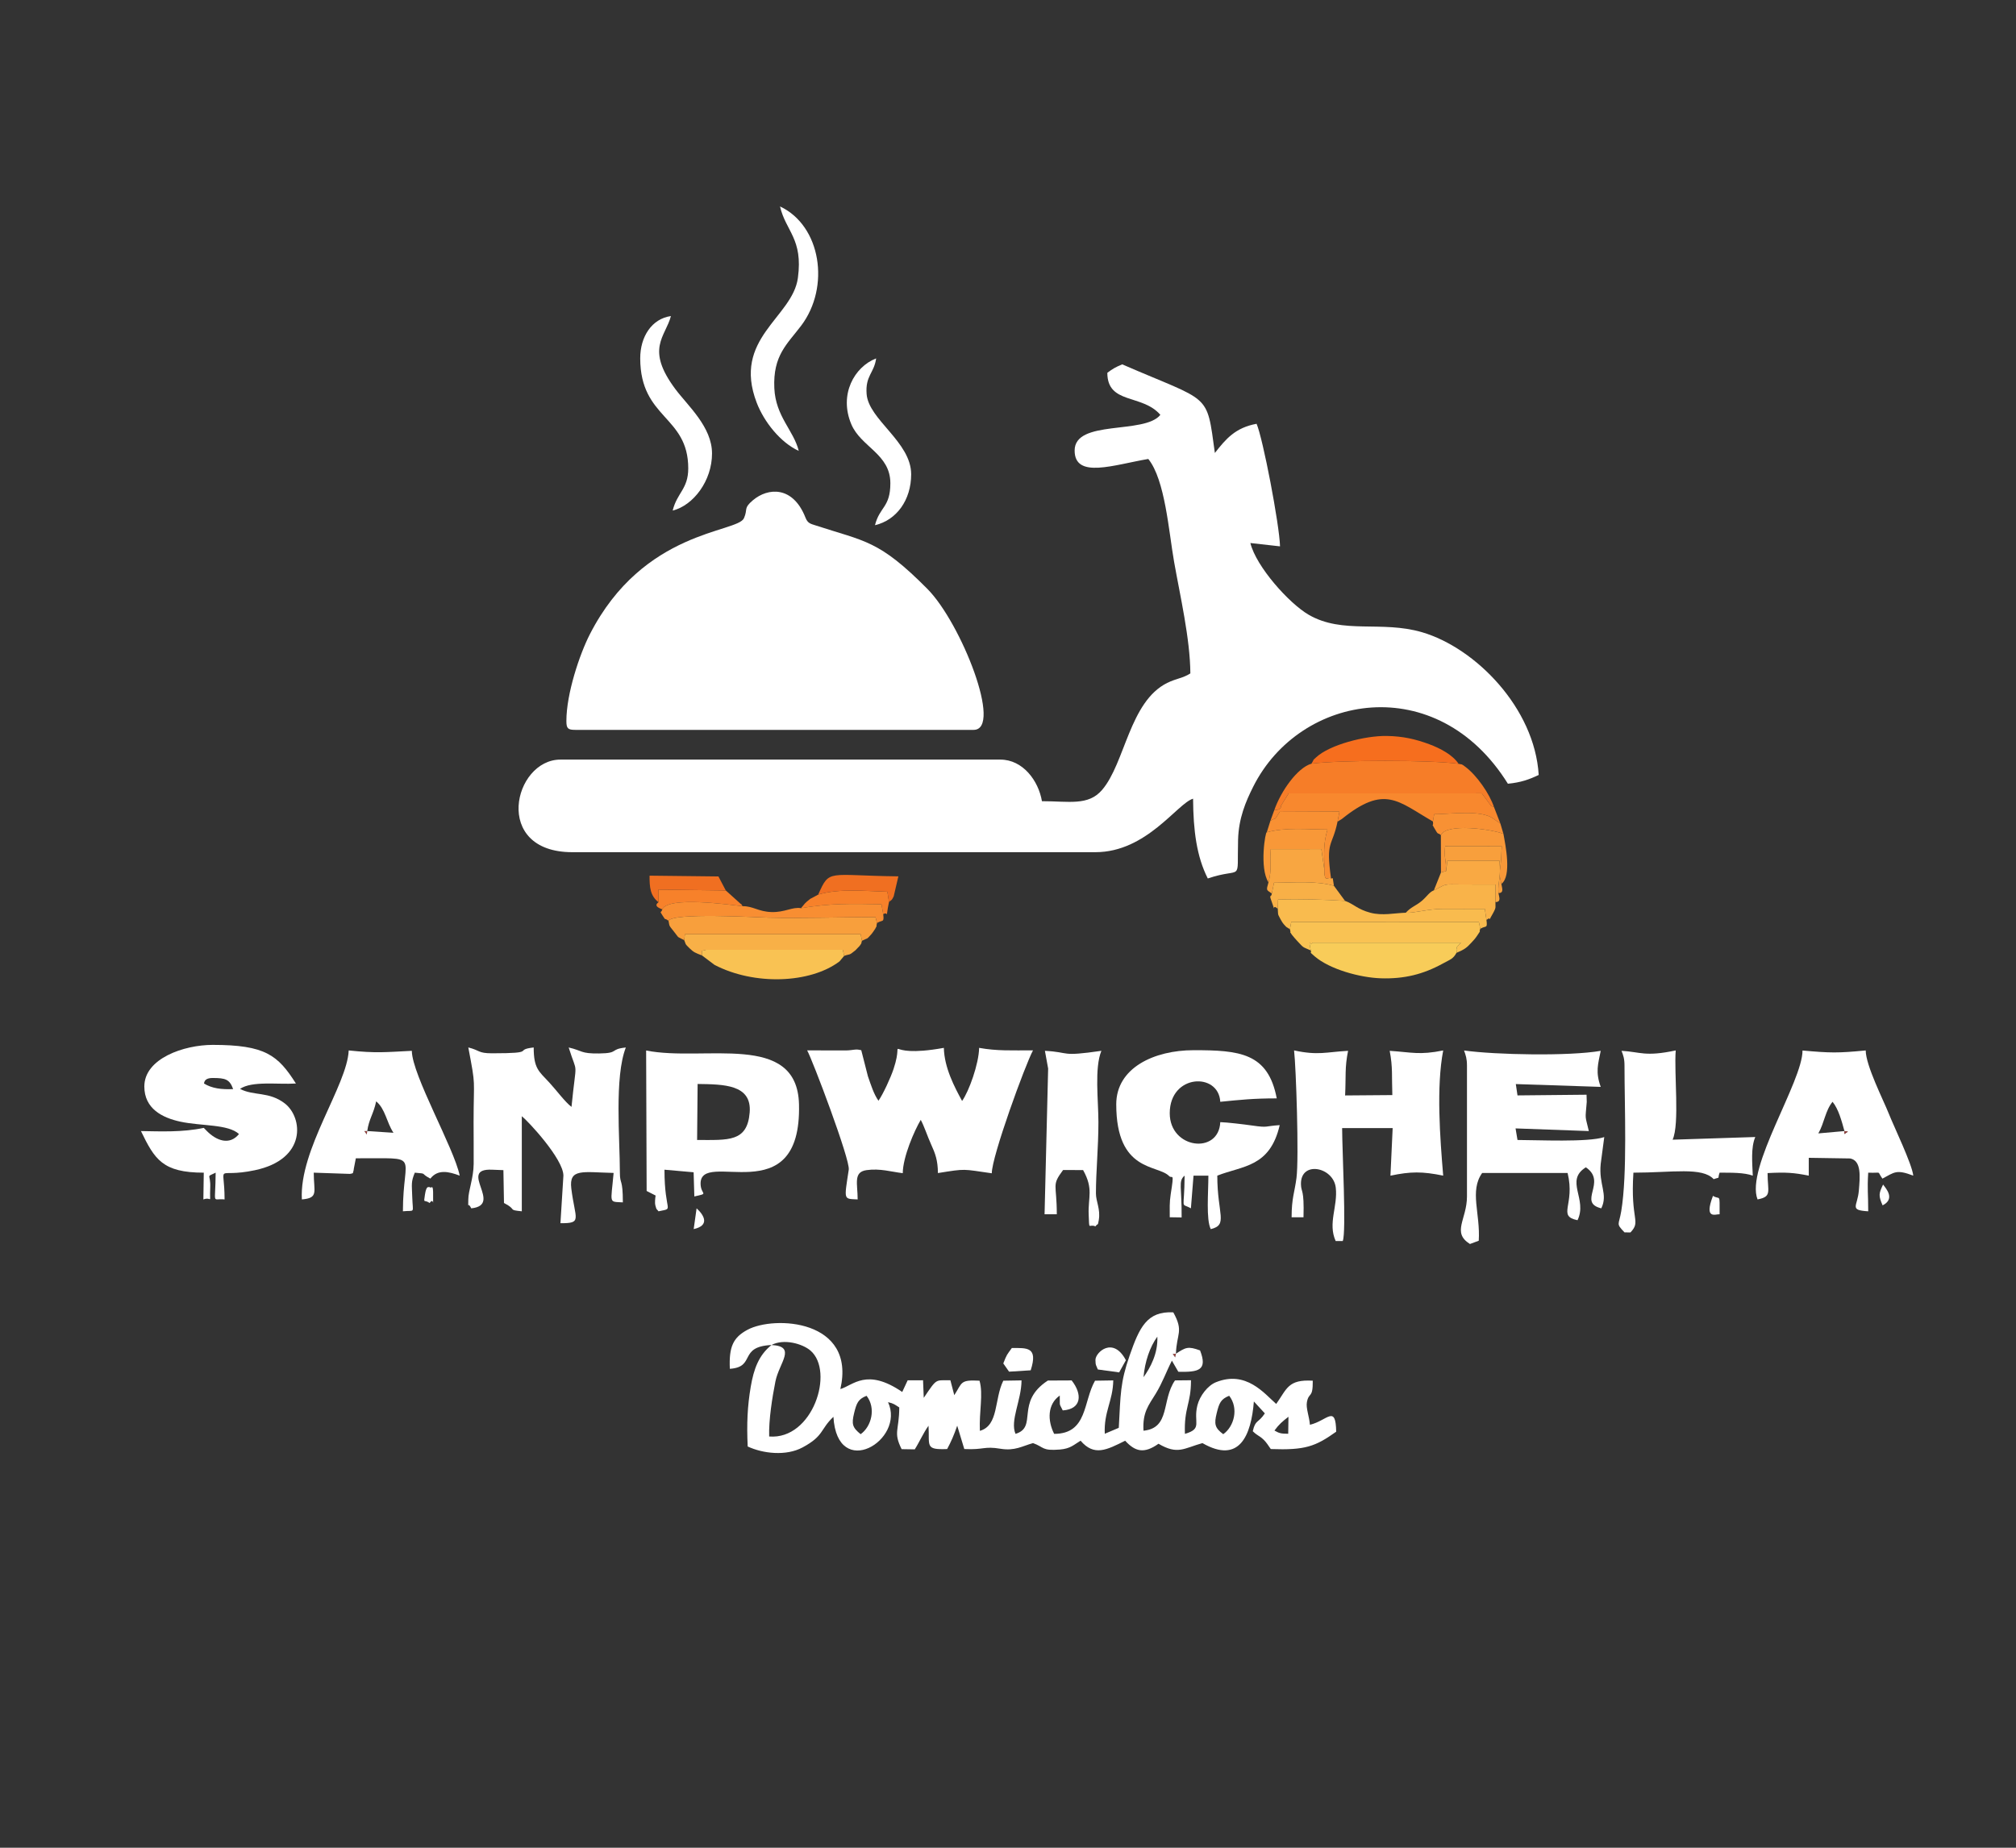 <?xml version="1.0" encoding="UTF-8"?>
<!DOCTYPE svg PUBLIC "-//W3C//DTD SVG 1.1//EN" "http://www.w3.org/Graphics/SVG/1.1/DTD/svg11.dtd">
<!-- Creator: CorelDRAW 2018 (64 Bit Versión de evaluación) -->
<svg xmlns="http://www.w3.org/2000/svg" xml:space="preserve" width="91.44mm" height="83.82mm" version="1.1" style="shape-rendering:geometricPrecision; text-rendering:geometricPrecision; image-rendering:optimizeQuality; fill-rule:evenodd; clip-rule:evenodd"
viewBox="0 0 9144 8382"
 xmlns:xlink="http://www.w3.org/1999/xlink">
 <rect x="0" y="0" width="9144" height="8382" fill="#333333" stroke="none"/>
 <defs>
  <style type="text/css">
   <![CDATA[
    .fil0 {fill:#96413D}
    .fil19 {fill:#97423E}
    .fil2 {fill:#F06F21}
    .fil12 {fill:#F66E1E}
    .fil8 {fill:#F67D28}
    .fil1 {fill:#F7812A}
    .fil10 {fill:#F8882E}
    .fil13 {fill:#F88E32}
    .fil17 {fill:#F89033}
    .fil18 {fill:#F89134}
    .fil3 {fill:#F89838}
    .fil5 {fill:#F89F3C}
    .fil14 {fill:#F8A641}
    .fil4 {fill:#F8B047}
    .fil9 {fill:#F8CC59}
    .fil16 {fill:#F9A943}
    .fil15 {fill:#F9B349}
    .fil11 {fill:#F9BB4E}
    .fil6 {fill:#F9C253}
    .fil7 {fill:white}
   ]]>
  </style>
 </defs>
 <g id="Capa_x0020_1">
  <g id="_1984778664656">
   <g>
    <polygon class="fil0" points="5333.74,6140.9 5319.11,6142.01 5330.36,6157.77 "/>
    <polygon class="fil0" points="1665.72,5130.95 1652.27,5130.95 1663.48,5146.65 "/>
   </g>
   <g>
    <path class="fil1" d="M3633.02 4119.78c133.27,-22.56 226.96,-20.24 364.95,-17.7l8.09 45.18c22.73,-14.49 12.56,23.41 20.95,-28.43l5.18 -26.63 -7.26 -47.08c-100.7,-2.66 -220.44,-15.46 -313.87,13.12l-36.66 19.68c-26.92,21.74 -20.7,17.47 -41.38,41.86z"/>
    <path class="fil1" d="M2986.81 4093.03c-27.1,19.12 13.51,29.86 17.11,32.28 26.08,-60.83 305.03,-20.88 363.94,-14.59 -2.42,-3.12 -5.88,-11.96 -7.21,-9.42l-68.63 -61.77 -305.83 -3.96 0.62 57.46z"/>
   </g>
   <g>
    <path class="fil2" d="M3711.06 4058.24c93.43,-28.58 213.17,-15.78 313.87,-13.12l7.26 47.08c12.35,-12.5 10.31,-3.74 21.35,-25.73l21.21 -91.04c-322.79,-3.63 -310.91,-35.11 -363.69,82.81z"/>
    <path class="fil2" d="M2986.81 4093.03l-0.62 -57.46 305.83 3.96 -33.42 -63.64 -312.4 -3.57c-0.24,54.08 3.15,90.89 40.61,120.71z"/>
   </g>
   <g>
    <path class="fil3" d="M5753.52 4002.59c16.58,-61.97 4.88,-86.32 10.42,-150.56l229.32 -0.29 13.47 92.8c0,-73.12 -6.12,-110.51 14.17,-181.52 -90.33,0 -190.64,-11.08 -275.16,12.77 -5.85,-7.93 -34.65,162.54 7.78,226.8z"/>
    <path class="fil3" d="M6535.85 3958.01l23.47 -6.61c-1.1,-63.02 -9.66,-52.88 -4.68,-112.51l257.31 0.33c-3.15,31.58 -0.78,36.83 -5.08,78.18 -5.16,49.75 -8.77,42.96 2.95,92.24 47.8,-34.64 18.55,-176.53 9.3,-226.88 -50.91,-20.89 -258.68,-50.07 -283.73,5.65l0.46 169.6z"/>
   </g>
   <g>
    <path class="fil4" d="M3103.4 4265.01c8.74,19.54 0.81,14.22 24.27,36.82 19.5,18.78 25.78,20.54 56.43,32.48 2.35,-31.7 -6.98,-16.12 18.48,-25.75l620.14 0 6.04 27.77c30.24,-11.1 18.42,1.08 51.16,-25.36 0.6,-0.48 18.4,-19.03 19.2,-20.15 13.42,-18.63 4.25,-6.37 10.59,-23.08l-6.1 -29.83 -796.87 0.03 -3.34 27.07z"/>
    <path class="fil4" d="M5768.62 4053.37c-2.47,21.27 -14.22,-0.75 -1.1,35.57 23.69,65.54 -3.15,5.6 28.07,33.68l1.2 -41.79c98.83,-3.67 208.39,0.07 303.88,5.86l-50.36 -68.37c-83.9,-24.01 -182.62,-14.01 -271.8,-13.87l-9.89 48.92z"/>
   </g>
   <g>
    <path class="fil5" d="M3103.4 4265.01l3.34 -27.07 796.87 -0.03 6.1 29.83c28.77,-14.96 18.2,-2.44 43.74,-31.17 1.64,-1.84 14.19,-19.29 16.05,-22.86 13.92,-26.69 1.34,1.51 8.39,-26.32l-6.88 -27.09c-158.95,0 -328.39,6.26 -485.32,2.46 -56.61,-1.37 -433.85,-23.71 -453.4,14.5 5.16,26.31 0.62,18.71 24.09,48.25 28.41,35.74 9.65,18.91 47.02,39.5z"/>
    <path class="fil5" d="M6559.32 3951.4l5.59 -47.34 236.15 0.06c8.01,79.95 -8.52,94.55 -4.5,147.23 27.53,0 14.95,-25.59 13.26,-41.71 -11.72,-49.28 -8.11,-42.49 -2.95,-92.24 4.3,-41.35 1.93,-46.6 5.08,-78.18l-257.31 -0.33c-4.98,59.63 3.58,49.49 4.68,112.51z"/>
   </g>
   <g>
    <path class="fil6" d="M5850.67 4215.48c7.71,27.69 -7.64,-0.62 9.19,25.15 3.18,4.88 20.38,24.02 24.42,28.33 31.1,33.01 20.76,24.84 60.83,42.48 -11.76,-60.46 -2.14,-17.85 7.62,-35l673.96 0.02c-35.54,35.76 -9.93,11.54 -20.52,46 38.31,-16.3 46.24,-23.1 68.64,-47.21 7.34,-7.91 16.51,-17.75 24.24,-29.41 24.01,-36.19 6.73,-8.55 14.98,-32.34l-6.34 -31.37 -850.78 0.2 -6.24 33.15z"/>
    <path class="fil6" d="M3184.1 4334.31l56.7 42.67c179.56,93.74 433.4,85.04 566.92,-15.64l21.04 -25.01 -6.04 -27.77 -620.14 0c-25.46,9.63 -16.13,-5.95 -18.48,25.75z"/>
   </g>
   <g>
    <path class="fil7" d="M5022.55 1691.13c0,144.7 158.68,95.1 240.52,190.86 -72.35,89.93 -388.83,19.67 -388.83,161.76 0,130.34 179.15,64.38 334.08,38.31 76.42,94.72 92.7,328.42 117.15,467.14 26.9,152.41 72.71,348.48 73.66,505.64 -32.21,21.16 -64.64,23.15 -104.82,43.04 -171.69,85.03 -190.86,363.34 -295.55,485.47 -62.66,73.08 -149.95,51.19 -272.81,51.19 -15.95,-93.64 -86.87,-188.75 -188.73,-188.75l-1995.22 0c-213.22,0 -310.69,420.06 53.93,420.06l2372.69 -0.02c232.37,-0.05 371.06,-221.37 442.79,-242.69 1.05,144.03 15.97,261.72 66.72,361.9 161.42,-54.69 131.9,26.23 137.41,-175.77 2.67,-97.46 34.34,-172.26 68.69,-240.65 212.96,-424.06 834.11,-529.1 1155.11,-13.35 59.63,-5.89 96,-19.07 139.74,-39.82 -18.33,-304.23 -287.25,-576.56 -529.16,-647.46 -184.61,-54.12 -359.11,10.41 -514.08,-79.2 -88.37,-51.1 -238.16,-217.94 -264.56,-325.46l134.53 15.09c-2.62,-98.22 -77.65,-490.46 -106.36,-555.98 -96.08,17.65 -139.2,68.34 -189.19,132.39 -38.44,-278.8 -16.47,-226.61 -420.31,-402.03 -32.52,13.81 -42.44,19.86 -67.4,38.33z"/>
    <path class="fil7" d="M2568.97 3270.55c0,33.83 6.61,40.44 40.44,40.44l1806.48 0c134.25,0 -56.03,-484.8 -209.67,-639.66 -221.04,-222.79 -282.1,-214.16 -507.2,-287.98 -21.69,-7.12 -35.22,-8.77 -45.51,-35 -57.02,-145.28 -170.26,-136.81 -238.66,-78.91 -44.41,37.59 -21.72,39.09 -40.43,81.28 -29.74,67.05 -456.22,51.61 -699.16,526.87 -46.52,91.01 -106.29,269.4 -106.29,392.96z"/>
    <path class="fil7" d="M5780.58 6489.44c20.04,-27.56 36.27,-41.55 63.54,-62.49l-1.14 77.16c-34.75,-0.05 -41.74,-3.07 -62.4,-14.67zm-232.28 16.58c-38.65,-28.63 -41.88,-46.14 -29.57,-96 11.05,-44.73 18.15,-63.05 56.54,-78.32 44.06,56.41 22.74,139.45 -26.97,174.32zm-1644.69 0c-37.43,-30.49 -41.78,-45.52 -29.49,-95.9 10.94,-44.86 18.11,-63.31 56.45,-78.26 43.74,56.43 21.94,139.65 -26.96,174.16zm1430.13 -365.12l-3.38 16.87 -11.25 -15.76 14.63 -1.11zm-147.03 106.58c5.71,-69.39 28.79,-137.7 62.67,-184 3.38,76.72 -32.24,141.6 -62.67,184zm-1687.42 -146.01c55.37,-29.9 140.37,-6.18 176.96,25.38 109.69,94.58 10.3,405.63 -187.52,389.6 -2.29,-75.16 13.98,-177.59 28.31,-249.49 16.97,-85.24 98.15,-159.63 -17.75,-165.49zm0 0c-57.8,46.46 -80.33,108.2 -94.17,189.5 -15.1,88.67 -18.58,168.33 -13.81,270.84 68.36,31.91 173.45,44.84 249.15,4.14 97.65,-52.5 78.83,-81.33 139.72,-138.72 17.19,292.17 327.64,106.21 247.74,-66.52 27.39,6.42 30.3,11.1 50.94,23.98 -0.67,106.71 -27.98,111.68 10.71,189.21l59.5 0.95c20.13,-31.24 39.3,-75.23 62.47,-107.16 5.48,91.42 -17.66,109.81 84.5,105.73 18.31,-34.28 30.49,-62.1 45.64,-105.9l32.16 105.9c91.24,4.25 87.32,-14.06 164.93,-1.23 64.39,10.66 98.69,-12.51 146.74,-25.73 51.57,18.36 38.98,35.86 121.74,29.19 48.73,-3.92 64.46,-22.63 93.96,-40.08 61.71,71.89 117.94,42.18 202.22,0.08 44.87,48.74 84.87,60.94 151.2,13.73 87.52,51.33 114.89,20.57 199.31,-2.92 168.37,96.56 221.05,-35.43 233.31,-188.86l49.79 54.05c-30.93,46.2 -42.43,26.98 -54.79,80.88 21.91,21.37 27.12,18.35 46.07,35.56 17.78,16.16 24.19,30.12 35.68,45.33 155.66,5.65 201.82,-11.18 296.59,-78.67 -2.16,-125.36 -40.31,-49.99 -119.1,-31.4 -3.21,-38.95 -18.77,-75.64 -13.68,-102.91 8.92,-47.64 27.34,-13.62 26.55,-97.08 -112.61,-6.63 -116.99,36.76 -165.79,105.45 -53.26,-46.35 -136.22,-154.08 -273.81,-98.34 -36.54,14.81 -72.56,60.85 -83.62,104.44 -20,78.79 25.78,105.76 -56.59,129.61 -4.86,-117.75 28.04,-137 27.4,-243.25l-72.45 0.73c-62.08,89.49 -20.01,215.85 -142.9,228.26 -4.81,-83.66 22.75,-114.41 55.74,-168.43 31.02,-50.78 47.23,-99.01 73.09,-149.39l29.18 50.47c91.45,2.01 133.8,-6.09 98.6,-96.81 -55,-20.3 -65.46,-13.74 -109.47,14.8 2.88,-92.16 36.41,-100.41 -11.99,-187.61 -119.52,-6.21 -153.78,68.79 -197.89,195.5 -43.56,125.2 -40.79,175.95 -49.34,328.38l-63.53 26.91c-4.75,-100.28 36.82,-147.77 38.51,-242.03l-82.73 1.31c-54.11,94.15 -33.31,241.19 -185.41,241.16 -30.38,-59.91 -31.2,-134.23 25.48,-173.76 1.18,52.99 -3.69,31.62 13.49,67.41 85.9,-5.66 89.99,-72.94 40.44,-136.05l-107.86 0.52c-150.26,98.23 -43.75,211.41 -146.79,241.88 -25.84,-59.99 26.86,-152 27.31,-242.53l-82.74 1.37c-41.71,84.56 -20.04,203.11 -106.15,227.5 -4.06,-86.79 16.19,-166.17 -1.69,-227.5 -89.5,-4.67 -77.35,8.32 -114.45,65.66l-17.68 -67.67c-69.53,1.34 -58.66,-11.97 -120.8,79.79l-3.2 -79.71 -69.79 0.24 -24.59 52.82c-161.64,-110.51 -223.25,-29.73 -280.65,-13.14 72.51,-316.42 -300.75,-334.49 -422.05,-268.55 -63.75,34.64 -83.89,76.08 -79.21,176.63 119.29,-7.9 36.68,-100.86 188.86,-107.96z"/>
    <path class="fil7" d="M3836.19 4765.24l-175.24 -0.37c23.58,41.35 196.1,497.65 188.73,541.33 -21.43,140.94 -24.19,131.42 40.44,134.81 0,-71.04 -21,-124.37 40.43,-132.89 62.05,-8.61 112.77,7.81 164.09,13.84 0.85,-73.88 52.17,-192.3 81.65,-241.88 15.7,29.07 30.84,75.84 46.27,109.69 19.79,43.44 31.05,73.21 31.56,131.66 130.32,-20.95 109.77,-17.96 244.38,1.01 -0.38,-75.63 152.03,-493.59 187.01,-557.69 -95.77,-0.07 -163.19,3.45 -244.43,-11.28 -1.37,72.8 -46.22,197.46 -77.3,240.85 -34,-62.24 -80.83,-150.79 -82.71,-240.85 -297.27,53.87 -172.84,-71.55 -227.95,95.36 -13.08,39.65 -48.03,115.47 -68.64,144.5 -21.41,-30.24 -33.29,-69.48 -47.91,-111.07l-30.14 -118.14c-1.94,-0.55 -15,-3.42 -22.56,-3.1 -12.85,0.56 -29.24,4.22 -47.68,4.22z"/>
    <path class="fil7" d="M2124.09 5441.01c0,51.55 -4.14,4.91 13.49,40.45 147.17,-15.14 -63.95,-182.27 94.36,-175.26l51.35 2 2.66 149.04c61.33,31.27 14.21,31 80.8,37.69l0 -431.39c27.42,21.04 188.73,193.85 188.73,269.61l-13.48 215.71c101.38,1.1 66.4,-17.56 49.29,-157.49 -11.27,-92.35 51.64,-73.69 191.87,-70.51 -12.53,142.97 -23.71,129.48 41.94,133.62 0,-110.79 -13.47,-79.16 -13.47,-134.8 0,-155.64 -25.33,-433.44 26.96,-567.77 -75.52,7.66 -27.67,25.77 -121.01,27.04 -85.63,1.16 -74.3,-12.6 -138.15,-27.13 41.89,134.27 35.48,40.68 12.74,269.46 -29.71,-22.45 -68.13,-75.38 -100.36,-110.17 -47.8,-51.58 -71.02,-63.38 -71.13,-159.39 -95.76,11.12 21.31,26.45 -188.74,26.45 -64.51,0 -53.87,-13.14 -107.85,-26.53 35.49,186.3 24.04,130.87 23.98,338.85 -0.02,62.98 0.84,126.38 0.38,189.28 -0.47,64.34 -24.36,121.99 -24.36,161.24z"/>
    <path class="fil7" d="M6653.76 4834.36l0 593.17c0,104.08 -70.36,163.11 13.49,215.7l39.93 -14.79c7.98,-122.56 -42.8,-225.53 15.45,-307.29l387.59 0.03c35.34,145.2 -49.05,194.53 44.95,214.19 46.81,-96.38 -59.41,-179.3 37.83,-240.02 98.42,66.78 -40.03,159.26 70.01,186.11 31.64,-65.16 -12.47,-106.65 -2.59,-202.22l16.03 -120.95c-73.58,24.41 -303.55,13.09 -393.51,13.09l-8.78 -52.51 332.33 12.07c-17.79,-76.35 -16.44,-46.56 -9.46,-132.05l-0.89 -32.85 -313.2 3.12 -7.63 -51.41 385.11 12.74c-24.33,-67.28 -12.39,-102.37 0,-163.55 -141.68,24.89 -477.61,18.28 -619.87,-1.56 7.88,22.37 13.21,37.01 13.21,68.98z"/>
    <path class="fil7" d="M1057.48 4940.61c-54.39,2.28 -96.75,-3.55 -132.13,-25.36 1.88,-18.43 16.63,-25.07 39.36,-25.07 58.55,0.04 76.78,6.04 92.77,50.43zm-402.83 -11.89c0,101.04 82.08,142.09 163.62,159.62 95.76,20.59 216.33,10.59 265.75,56.08 -43.21,53.18 -103.08,29.46 -145.71,-13.68 -1.78,-1.79 -5.51,-5.62 -6.96,-7.1 -1.44,-1.49 -4.66,-4.84 -7.08,-7.16 -97.35,20.65 -197.38,15.87 -284.92,14.46 61.99,127.84 97.57,188.74 284.92,188.74l-1.83 121.32c41.48,-14.73 27.67,29.5 31.11,-53.44 2.74,-66.08 -22.42,-45.3 24.63,-67.88 -1.03,152.92 -18.44,114.97 40.45,121.33 0,-174.38 -47.76,-93.7 136.9,-132.33 237.31,-49.65 218.36,-239.35 136.54,-302.83 -71.85,-55.7 -140.87,-33.3 -203.43,-66.24 54.33,-37.1 169.93,-19.25 253.54,-24.36 -81.54,-128.63 -139.02,-175.26 -377.47,-175.26 -130.29,0 -310.06,61.54 -310.06,188.73z"/>
    <path class="fil7" d="M3164.21 4917.32c117.89,1.72 246.45,1.51 236.13,129.31 -10.86,134.76 -96.54,124.75 -238.46,124.75l2.33 -254.06zm-231.25 485.38l40.67 20.67c-2.24,14.6 -3.88,34.33 -1.31,43.96 6.74,25.26 4.92,14.02 14.56,27.6 74.55,-16.37 26.97,11.14 26.97,-188.73l132.21 11.67 3.23 109.64c69.17,-15.36 30.27,-6.14 28.41,-55.27 -6.34,-167.31 458.98,137.86 446.31,-363.05 -8.41,-331.86 -430.39,-191.01 -693.34,-243.76l2.29 637.27z"/>
    <path class="fil7" d="M5062.99 5009.61c0,309.42 188.38,272.21 239.89,325.53 13.92,14.41 24.11,-24.72 7.05,82.82 -5.87,37.05 -4.28,65.98 -4.28,103.94l53.92 0.83c1.14,-139.88 -16.47,-164.34 13.48,-189.58 -0.97,164.84 -20.7,120.48 28.57,148.31l11.88 -148.31 67.4 0c0,77.32 -10.94,197.88 10.73,242.67 80.34,-19.49 29.71,-66.85 29.71,-242.67 114.85,-45.49 238.57,-36.97 283.1,-229.17 -70.05,4.55 -50.22,12.58 -122.95,2.08 -40.25,-5.79 -118.35,-15.01 -146.66,-15.57 -6.34,148.16 -229.18,121.78 -229.18,-40.44 0,-178.69 222.09,-186.93 229.18,-51.89 90.18,-9 149.22,-15.51 256.13,-15.51 -39.2,-206.42 -168.35,-218.75 -377.46,-218.56 -177.92,0.18 -350.51,79.51 -350.51,245.52z"/>
    <path class="fil7" d="M5858.38 5521.9l53.91 0c3.74,-132.32 -10.89,-110.23 -11.53,-150.5 -1.69,-107.33 147.13,-78.16 157.94,16.45 9.76,85.5 -36.85,160.98 -0.5,241.9l32.09 0c16.96,-38.23 -2.74,-414.77 -2.74,-512.28l229.18 0 -10.05 215.86c91.87,-19.3 144.08,-19.59 239.24,-0.18 -14.3,-171.82 -31.82,-400.95 0,-567.89 -108.02,21.63 -141.16,8.5 -242.67,1.68 14.57,76.23 8.92,113.47 11.99,200.74l-214.2 1.69c4.31,-88.1 -2.15,-125.44 13.47,-202.43 -99.69,5.42 -135.74,21.77 -244.96,-1.86 9.05,75.98 22.57,487.27 10.97,577.98 -8.47,66.33 -22.14,91 -22.14,178.84z"/>
    <path class="fil7" d="M8365.9 5130.97l15.63 2.24 -15.62 11.16 -0.01 -13.4zm0 0l-118.47 10.55c27.47,-47.8 31.46,-103.33 64.52,-143.38 27.16,33.36 41.11,86.4 53.95,132.83zm-394.12 310.04c67.16,-12.88 45.41,-35.3 45.41,-119.5 84.64,-4.34 118.22,-1.89 186.9,11.64l0 -80.88 187.81 2.91c51.84,10.21 44.44,82.18 39.34,145.37 -5.84,72.6 -45.92,88.96 42.47,94.38 0,-85.08 -4.89,-95.38 0,-175.25 66.4,2.68 36.87,-10.62 64.42,26.96 54.57,-28.84 62.77,-43.01 139.93,-13.49 -5.64,-53.05 -87.15,-221.02 -111.25,-281.8 -23.92,-60.26 -104.12,-217.55 -104.45,-286.17 -126.94,12.29 -160.55,11.6 -286.65,0.28 0.13,141.4 -260.08,533.51 -203.93,675.55z"/>
    <path class="fil7" d="M1665.72 5130.95l-2.24 15.7 -11.21 -15.7 13.45 0zm0 0c7.39,-54.29 29.18,-78.8 40.45,-134.82 41.99,34.43 46.89,94.98 78.51,142.54l-118.96 -7.72zm-296.57 310.06c77.35,-6.44 53.91,-34.23 53.91,-121.33l163.78 5.54c1.61,-0.01 5.91,-1.11 7.12,-1.21 1.16,-0.09 4.36,-1.46 6.55,-2.15l3.51 -13.4c0.16,-1.16 0.69,-5.69 0.91,-7.18l9.06 -46.83c303.47,1.51 213.51,-27.8 213.51,240.48 57.48,-6.08 44.76,14.07 42.27,-66.65 -1.75,-56.96 -5.92,-65.89 11.66,-108.6 61.09,5.66 20.27,0.61 70.63,26.96 33.2,-43.07 82.55,-32.58 133.05,-13.49 -25.01,-124.1 -216.05,-455.97 -217.17,-566.21 -119.66,5.96 -161.39,11.48 -286.3,-1.76 -6.91,158.51 -225.04,448.94 -212.49,675.83z"/>
    <path class="fil7" d="M7368.26 4834.36c0,185.67 13.41,491.18 -14.81,660.25 -10.79,64.74 -25.17,53.91 14.81,95.82l26.96 0.42c49.95,-53.23 -0.83,-51.19 13.48,-271.17 175.46,0 312.42,-26.73 364,29.44 33.67,-11.95 15.49,2.46 26.95,-29.44 54.38,0 111.05,-0.79 150.47,13.47 -2.18,-57.17 -9.31,-126.9 11.31,-175.24l-374.97 12.16c32.69,-71.35 5.98,-302.29 14.16,-404.94 -139.9,29.69 -159.31,6.62 -245.85,1.81 8.11,20.81 13.49,35.54 13.49,67.42z"/>
    <path class="fil7" d="M4754.07 4847.46l-16.22 660.83 55.5 0.12c0,-141.02 -24.99,-128.62 28.46,-200.72l90.76 0.18c48.4,86.6 22.03,122.75 25.36,201.88 3.27,77.82 -1.27,40.1 30.69,53.49 11.65,-16.63 10.19,1.25 15.17,-28.6 8.31,-49.7 -12.95,-83.93 -12.96,-120.6 -0.05,-98.89 11.27,-207.47 11.27,-323.55 0,-99.15 -18.72,-244.68 13.47,-323.55 -190.59,27.61 -137.78,6.4 -256.13,0l14.63 80.52z"/>
    <path class="fil7" d="M3622.93 2045.45c-22.74,-92.67 -104.87,-155.75 -110.78,-284.31 -6.86,-149.12 58.34,-199.93 121.62,-283.62 133,-175.89 90.09,-454.02 -95.86,-541.05 26.17,112.65 105.17,146.52 81.11,324.36 -24.44,180.56 -299.34,273.59 -186.61,566.56 33.2,86.27 107.43,180.07 190.52,218.06z"/>
    <path class="fil7" d="M2903.87 1625.84c0.58,274.77 217.83,259.34 217.83,498.8 0,93.96 -50.62,110.04 -70.61,191.52 94.12,-23.68 178.45,-135.2 178.45,-258.92 0,-120.73 -109.26,-215.82 -166.28,-292.14 -137.33,-183.81 -44.81,-237.01 -20.16,-331.33 -86.2,12.07 -139.43,92.8 -139.23,192.07z"/>
    <path class="fil7" d="M4038.41 2192.05c0,110.14 -48.4,106.11 -69.74,190.44 97.54,-22.79 164.12,-113.78 164.12,-230.88 0,-147.06 -193.27,-247.61 -202.05,-364.12 -6.32,-83.86 33.92,-94.09 43.23,-161.65 -98.8,38.27 -169.81,163.62 -112.57,298.92 43.61,103.1 177.01,134.59 177.01,267.29z"/>
    <path class="fil7" d="M4550.69 6185.02l26.13 37.38 98.1 -6.16c34.67,-107.4 -17.42,-101.17 -85.49,-101.17 -22.81,31.72 -22.62,28.48 -38.74,69.95z"/>
    <path class="fil7" d="M4968.62 6168.98c0,25.89 4.25,25.72 10.84,43.44l96.74 13.26 30.53 -55.28c-58.29,-110.23 -138.11,-35.28 -138.11,-1.42z"/>
    <path class="fil7" d="M7799.65 5508.41c0,-101.04 2.76,-62.73 -30.12,-83.62 -42.18,110.61 13.2,81.79 30.12,83.62z"/>
    <path class="fil7" d="M3146.36 5575.61c73.26,-16.04 48.52,-62.21 13.2,-94.15l-13.2 94.15z"/>
    <path class="fil7" d="M8538.99 5467.97c57.93,-29.42 16.48,-75.25 2.13,-94.37 -19.6,40.68 -21.41,50.3 -2.13,94.37z"/>
    <path class="fil7" d="M1948.83 5457.29c21.34,-31.75 14.46,35.76 15.65,-30.7 1.16,-65.48 -8.12,-30.22 -15.65,-41.93 -3.09,4.29 -14.38,-13.39 -21.64,36.4 -6.07,41.5 -4,18.19 21.64,36.23z"/>
   </g>
   <path class="fil8" d="M5779.84 3674.9c37.12,0 30.19,-23.26 30.74,-21.92 0.87,2.08 4.76,-6.37 5.95,-8.17l28.36 -45.65 876.27 -0.21 41.48 56.05c3.38,2.47 9.06,4.55 13.76,6.43 -20.05,-60.74 -78.23,-144.1 -129.36,-182.46 -22.12,-16.59 -13.29,-9.23 -31.25,-14.06 -125.54,-17.93 -540.53,-17.22 -667.29,-0.67 -64.33,18.62 -138.64,124.81 -168.66,210.66z"/>
   <path class="fil9" d="M5945.11 4311.44c6.72,16.24 -13.25,0.1 18.12,27.09 68.4,58.82 205.78,96.35 299.57,99.4 106.92,3.47 192.56,-18.34 280.09,-66.22 37.36,-20.43 47.45,-21.13 63.28,-49.25 10.59,-34.46 -15.02,-10.24 20.52,-46l-673.96 -0.02c-9.76,17.15 -19.38,-25.46 -7.62,35z"/>
   <path class="fil10" d="M5779.84 3674.9l-17.69 48.6c29.19,-19.94 11.37,9.14 42.29,-40.6l270.93 -1.18 -8.68 45.58 19.3 -11.84c195.04,-157.08 253.6,-80.79 413.42,11.17l5.57 -33c73.15,0.08 212.34,-21.93 268.66,20.33l31.74 22.2 -28.98 -74.73c-4.7,-1.88 -10.38,-3.96 -13.76,-6.43l-41.48 -56.05 -876.27 0.21 -28.36 45.65c-1.19,1.8 -5.08,10.25 -5.95,8.17 -0.55,-1.34 6.38,21.92 -30.74,21.92z"/>
   <path class="fil11" d="M5795.59 4122.62c2.44,29.68 -2.35,19.49 12.68,47.73 4.77,8.98 10,17.31 16.19,24.16 16.3,17.99 6.61,6.88 26.21,20.97l6.24 -33.15 850.78 -0.2 6.34 31.37c25.6,-16.3 33.47,1.53 28.15,-40.03l-7.53 -50.38c-62.88,0 -125.87,0.35 -188.73,-0.06 -65.81,-0.43 -137.35,20.68 -169.56,17.39 -50.32,1.41 -106.16,14.61 -161,-0.02 -58.98,-15.73 -75.44,-39.9 -114.69,-53.71 -95.49,-5.79 -205.05,-9.53 -303.88,-5.86l-1.2 41.79z"/>
   <path class="fil12" d="M5948.5 3464.24c126.76,-16.55 541.75,-17.26 667.29,0.67 -26.79,-40.44 -82.9,-70.25 -133.39,-88.97 -62.93,-23.33 -119.83,-36.19 -192.57,-37.36 -98.51,-1.57 -259.36,39.84 -320.71,97.4 -21.23,19.91 -3.39,0.89 -20.62,28.26z"/>
   <path class="fil13" d="M3032.29 4177.26c19.55,-38.21 396.79,-15.87 453.4,-14.5 156.93,3.8 326.37,-2.46 485.32,-2.46l6.88 27.09c24.28,-16.23 33.18,0.56 28.17,-40.13l-8.09 -45.18c-137.99,-2.54 -231.68,-4.86 -364.95,17.7 -38.85,-6.81 -74.14,19.76 -134.18,17.61 -60.41,-2.15 -82.3,-27.08 -130.98,-26.67 -58.91,-6.29 -337.86,-46.24 -363.94,14.59 -4.89,18.96 -14.73,2.94 2.03,29.09 16.66,25.97 4.13,5.7 26.34,22.86z"/>
   <path class="fil14" d="M5753.52 4002.59c-11.27,39.41 -9.58,32.96 15.1,50.78l9.89 -48.92c89.18,-0.14 187.9,-10.14 271.8,13.87l-5.27 -34.41 -7.85 1.07c-13.39,-10.65 -30.46,25.35 -30.46,-40.44l-13.47 -92.8 -229.32 0.29c-5.54,64.24 6.16,88.59 -10.42,150.56z"/>
   <path class="fil15" d="M6503.61 4038.89c-21.53,8.25 -31.24,28.41 -56.59,49.41 -24.41,20.22 -47.74,26.5 -70.66,52.12 32.21,3.29 103.75,-17.82 169.56,-17.39 62.86,0.41 125.85,0.06 188.73,0.06l7.53 50.38c26.43,-22.34 0.56,21.71 29.62,-30.47 16.36,-29.38 10.06,-26.86 11.16,-50.96l0.48 -79.45c-47.71,0 -95.51,0.29 -143.21,-0.08 -103.56,-0.8 -72.47,-4.36 -136.62,26.38z"/>
   <path class="fil16" d="M6559.32 3951.4l-23.47 6.61 -32.24 80.88c64.15,-30.74 33.06,-27.18 136.62,-26.38 47.7,0.37 95.5,0.08 143.21,0.08l-0.48 79.45c28.55,0 15.44,-25.58 13.6,-40.69 -4.02,-52.68 12.51,-67.28 4.5,-147.23l-236.15 -0.06 -5.59 47.34z"/>
   <path class="fil17" d="M5762.15 3723.5l-16.41 52.29c84.52,-23.85 184.83,-12.77 275.16,-12.77 -20.29,71.01 -14.17,108.4 -14.17,181.52 0,65.79 17.07,29.79 30.46,40.44 -24.84,-175.32 5.67,-141.19 29.5,-257.68l8.68 -45.58 -270.93 1.18c-30.92,49.74 -13.1,20.66 -42.29,40.6z"/>
   <path class="fil18" d="M6499.41 3726.63c3.58,29.43 -9.13,2.44 5.81,29.21 20.98,37.62 13.98,18.1 30.17,32.57 25.05,-55.72 232.82,-26.54 283.73,-5.65l-13.74 -46.6 -31.74 -22.2c-56.32,-42.26 -195.51,-20.25 -268.66,-20.33l-5.57 33z"/>
   <polygon class="fil19" points="8365.9,5130.97 8365.91,5144.37 8381.53,5133.21 "/>
  </g>
 </g>
</svg>
